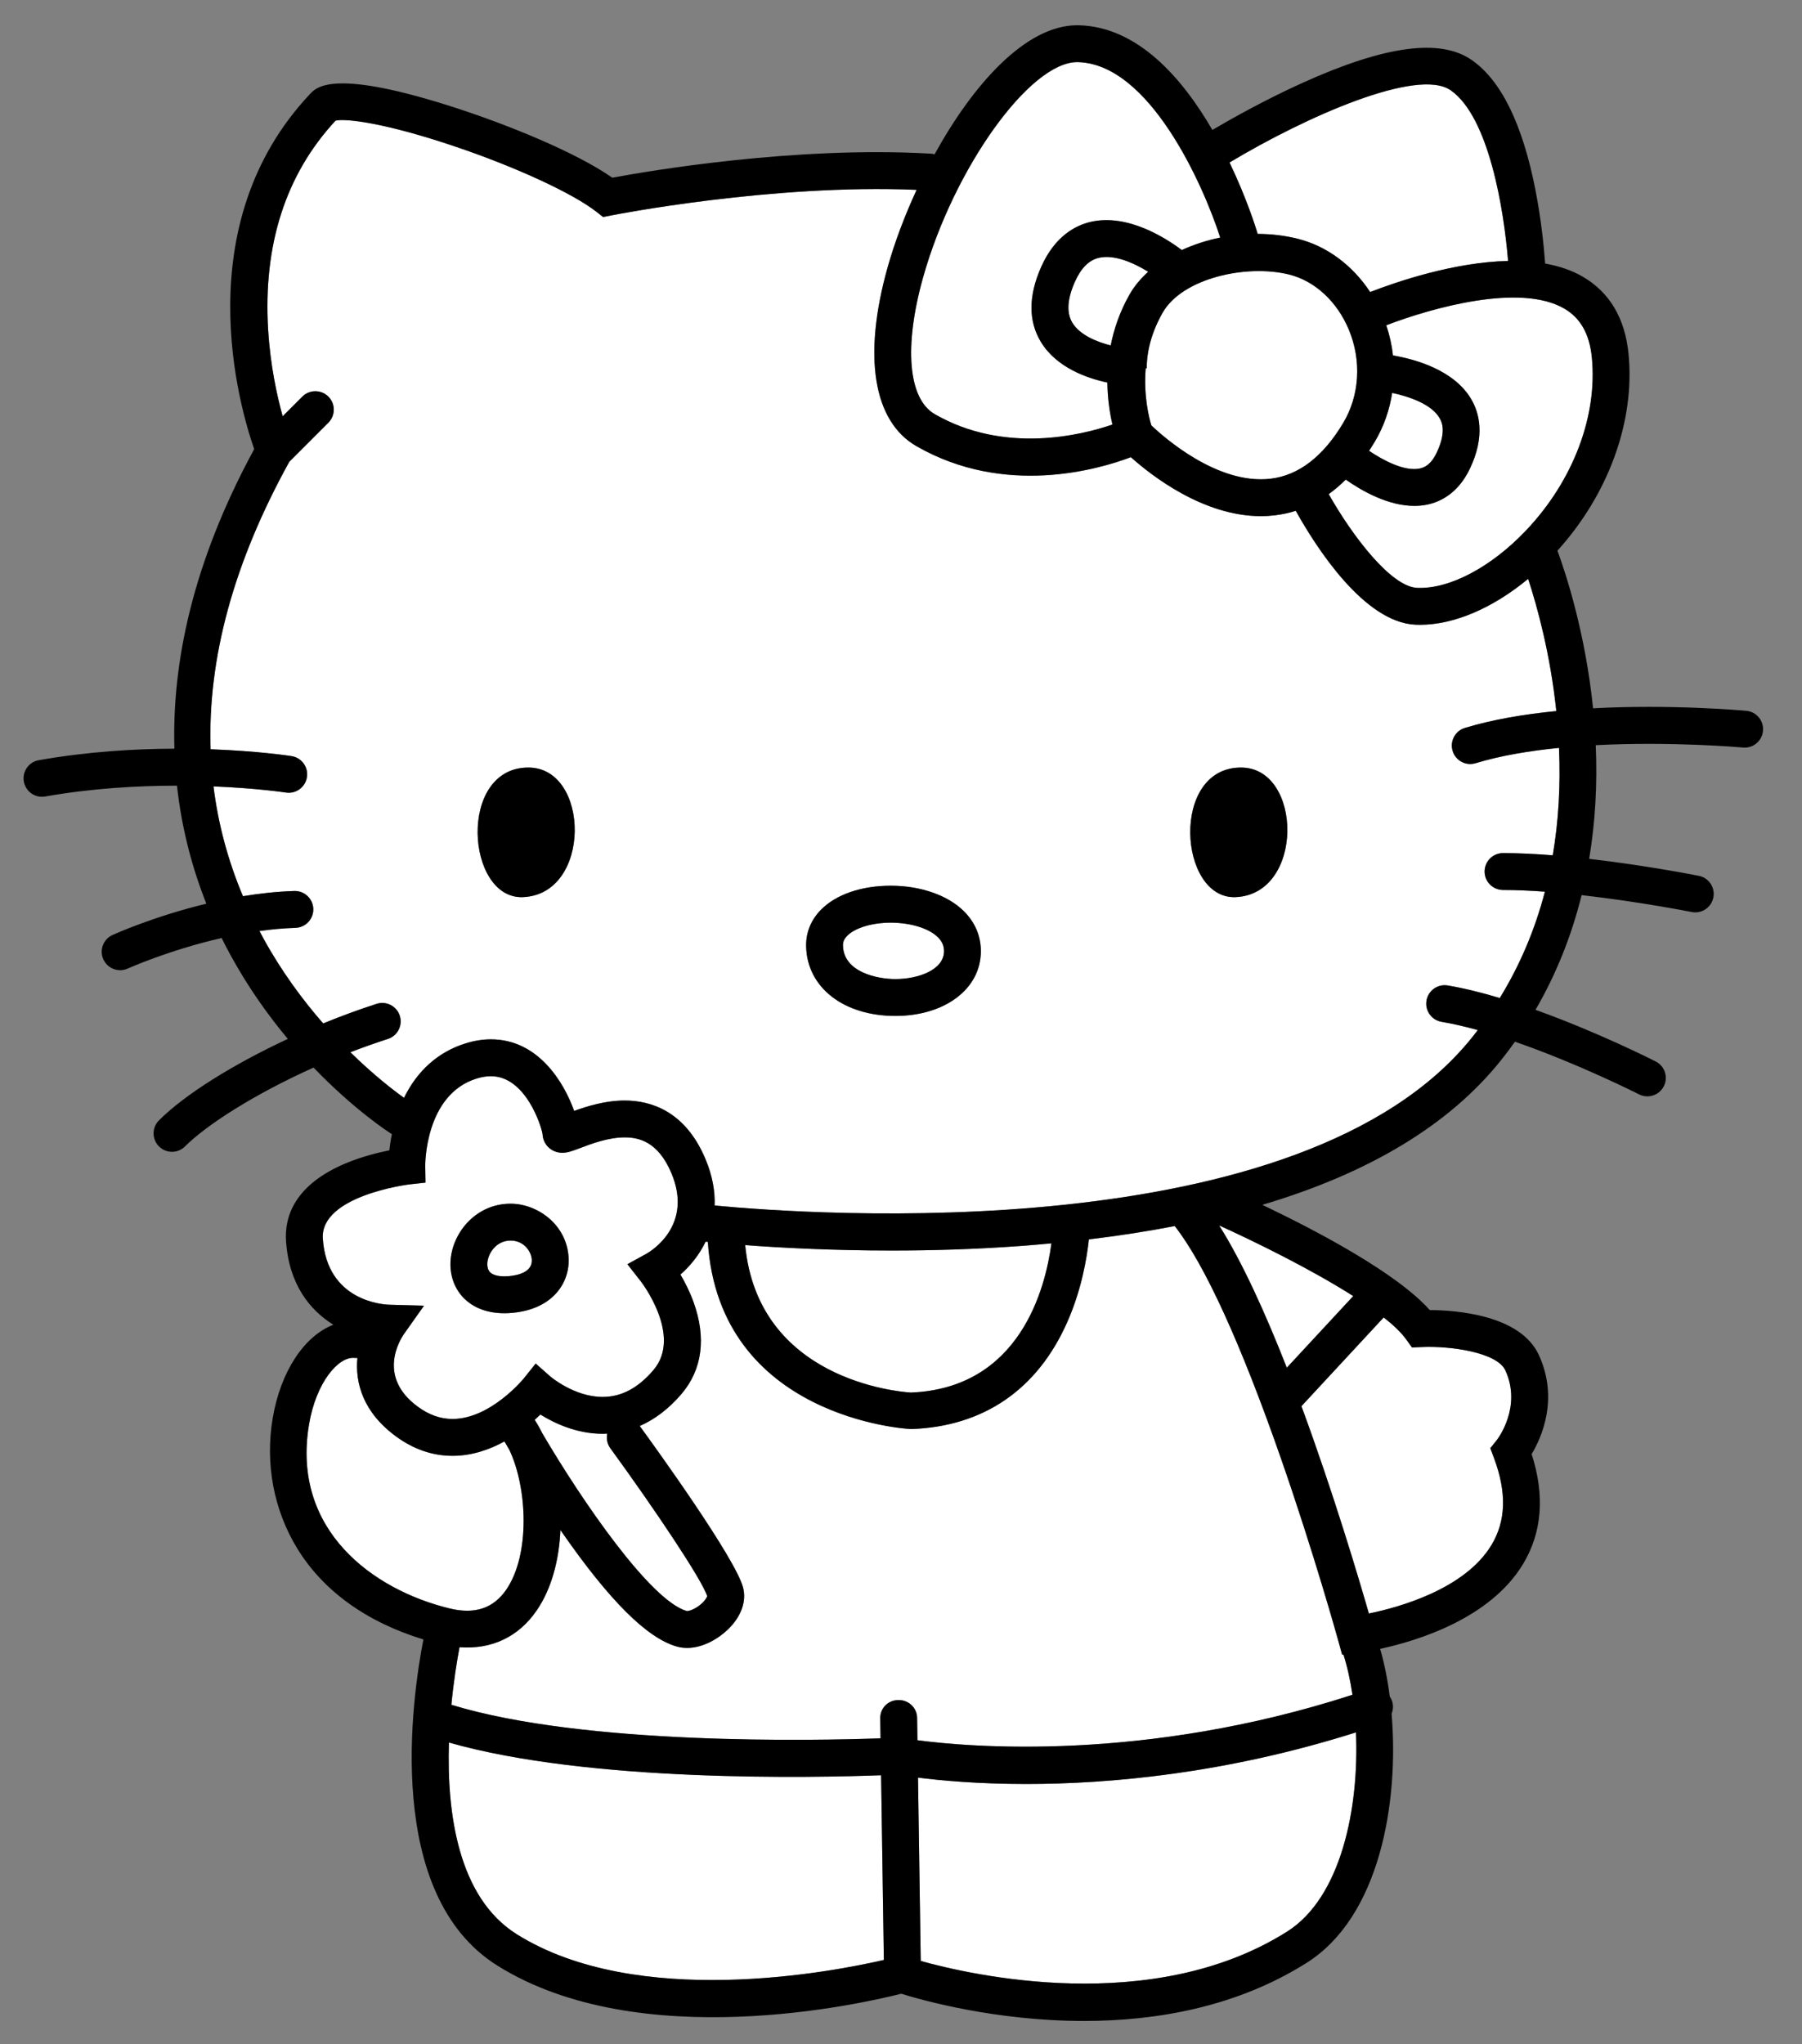 <?xml version="1.0" encoding="utf-8"?>
<!-- Generator: Adobe Illustrator 16.0.0, SVG Export Plug-In . SVG Version: 6.00 Build 0)  -->
<!DOCTYPE svg PUBLIC "-//W3C//DTD SVG 1.1//EN" "http://www.w3.org/Graphics/SVG/1.1/DTD/svg11.dtd">
<svg version="1.1" id="Layer_2" xmlns="http://www.w3.org/2000/svg" xmlns:xlink="http://www.w3.org/1999/xlink" x="0px" y="0px"
	 width="440px" height="499px" viewBox="0 0 440 499" enable-background="new 0 0 440 499" xml:space="preserve">
<rect x="0" y="0" width="440" height="499" fill="#808080" stroke="none"/>
<g>
	<path fill="#FFFFFF" d="M354.209,22.031c-8.06-5.595-35.229,6.384-53.991,17.637c4.263,8.89,6.524,16.268,6.757,17.041
		c0.038,0.129,0.071,0.259,0.098,0.388c3.326,0.012,6.652,0.399,9.859,1.206c7.071,1.778,13.343,6.478,17.623,12.984
		c6.543-2.534,20.512-7.295,33.675-7.586C367.229,51.223,363.567,28.524,354.209,22.031z"/>
	<path fill="#FFFFFF" d="M346.643,114.372c1.098-0.227,2.722-0.869,4.133-3.816c2.562-5.349,1.177-7.73,0.722-8.513
		c-1.961-3.372-7.373-5.234-11.566-6.131c-0.646,4.188-2.052,8.234-4.231,11.892c-0.461,0.774-0.935,1.517-1.414,2.242
		C337.811,112.423,342.957,115.133,346.643,114.372z"/>
	<path fill="#FFFFFF" d="M268.396,62.919c-2.485,0.553-4.431,2.484-5.948,5.905c-1.851,4.174-2.062,7.514-0.626,9.924
		c1.794,3.013,5.964,4.711,9.387,5.577c0.786-4.006,2.205-8.233,4.609-12.453c1.149-2.017,2.699-3.865,4.545-5.529
		C276.828,64.167,272.139,62.084,268.396,62.919z"/>
	<path fill="#FFFFFF" d="M222.386,339.938c26.702-1.044,32.904-25.515,34.345-36.421c-2.6,0.243-5.224,0.47-7.9,0.665
		c-10.89,0.792-21.421,1.087-31.059,1.087c-14.612,0-27.168-0.677-35.817-1.322C185.094,336.798,219.223,339.73,222.386,339.938z"/>
	<path fill="#FFFFFF" d="M334.242,393.873c7.337-1.502,23.387-5.922,29.913-16.683c3.576-5.895,3.782-12.856,0.632-21.283
		l-0.895-2.393l1.596-1.995c0.236-0.304,6.162-8.07,2.087-16.984c-2.014-4.405-13.351-6.018-20.375-5.708l-2.431,0.104l-1.423-1.976
		c-1.193-1.662-3.096-3.476-5.482-5.364l-20.09,21.671C325.575,364.412,331.783,385.316,334.242,393.873z"/>
	<path fill="#FFFFFF" d="M124.268,311.518c2.144-0.19,5.721-0.958,5.587-3.959c-0.084-1.905-1.792-4.725-5.189-4.725
		c-3.66,0-5.684,3.411-5.684,5.77c0,0.594,0.122,1.421,0.701,1.988C120.474,311.365,122.143,311.709,124.268,311.518z"/>
	<path fill="#FFFFFF" d="M346.716,152.518c-0.36,0-0.718-0.007-1.074-0.022c-12.587-0.539-24.353-19.016-29.249-27.802
		c-1.672,0.529-3.396,0.902-5.174,1.109c-1.124,0.131-2.243,0.193-3.353,0.193c-14.06,0-26.721-9.904-31.736-14.392
		c-7.968,3.011-30.836,9.689-52.376-2.704c-10.554-6.072-13.109-21.989-7.01-43.67c1.678-5.963,4.101-12.456,7.073-18.884
		c-35.213-1.51-74.124,6.15-74.523,6.23l-2.029,0.405l-1.629-1.277c-5.723-4.489-19.568-10.887-34.453-15.922
		c-17.091-5.782-26.791-6.938-29.252-6.328C69.763,42.57,64.227,59.734,65.474,80.48c0.52,8.65,2.158,16.116,3.546,21.136
		l4.798-4.798c1.758-1.757,4.606-1.757,6.364,0c1.757,1.757,1.757,4.607,0,6.364l-9.539,9.539
		c-13.558,24.529-19.963,47.992-19.219,70.183c11.495,0.415,19.156,1.576,19.769,1.671c2.455,0.383,4.134,2.683,3.752,5.138
		c-0.382,2.455-2.681,4.133-5.137,3.755c-0.14-0.021-7.085-1.068-17.68-1.499c1.137,9.169,3.535,18.109,7.197,26.803
		c4.064-0.669,8.289-1.138,12.534-1.271c2.475-0.075,4.561,1.873,4.639,4.357c0.078,2.484-1.874,4.561-4.357,4.639
		c-2.942,0.092-5.889,0.37-8.781,0.771c0.318,0.604,0.627,1.21,0.958,1.812c4.466,8.121,9.613,15.047,14.595,20.748
		c4.319-1.767,8.706-3.383,13.042-4.779c2.364-0.76,4.901,0.539,5.663,2.905c0.761,2.365-0.539,4.901-2.905,5.663
		c-3.11,1.001-6.17,2.093-9.157,3.245c5.725,5.619,10.61,9.353,13.095,11.127c3.254-6.652,8.372-11.211,15.007-13.285
		c2.108-0.659,4.199-0.993,6.213-0.993c11.542,0,17.833,10.489,20.323,17.48c3.145-1.145,7.587-2.542,12.335-2.542
		c6.261,0,14.766,2.477,19.721,14.273c1.737,4.136,2.37,7.932,2.242,11.354c23.321,2.229,143.44,10.916,184.993-41.087
		c0.46-0.575,0.909-1.156,1.354-1.739c-3.043-0.841-6.024-1.54-8.837-2.014c-2.451-0.414-4.103-2.735-3.689-5.186
		c0.414-2.451,2.739-4.099,5.186-3.689c4.052,0.684,8.367,1.764,12.707,3.065c4.907-7.984,8.583-16.648,11.019-25.959
		c-3.529-0.259-6.997-0.418-10.224-0.418c-2.485,0-4.5-2.015-4.5-4.5s2.015-4.5,4.5-4.5c3.852,0,7.98,0.205,12.139,0.534
		c1.418-8.283,1.929-17.029,1.531-26.217c-7.2,0.712-14.274,1.882-20.356,3.738c-0.438,0.133-0.88,0.197-1.315,0.197
		c-1.928,0-3.711-1.248-4.302-3.188c-0.726-2.377,0.613-4.892,2.99-5.617c6.766-2.064,14.519-3.349,22.324-4.119
		c-1.464-13.983-4.689-25.593-6.877-32.273C364.5,148.454,355.054,152.518,346.716,152.518z M127.668,218.998
		c-13.897,0.539-16-31.637,1.351-31.636C144.11,187.363,144.554,218.345,127.668,218.998z M218.622,248c-0.001,0-0.002,0-0.003,0
		c-12.608,0-21.565-6.938-21.784-16.985c-0.073-3.377,1.171-6.432,3.598-8.913c3.676-3.757,9.896-5.891,17.065-5.891
		c7.308,0,14.003,2.353,17.909,6.278c2.694,2.707,4.109,6.038,4.093,9.778C239.459,241.428,230.679,248,218.622,248z
		 M301.668,218.998c-13.896,0.539-16-31.637,1.352-31.636C318.11,187.363,318.555,218.345,301.668,218.998z"/>
	<path fill="#FFFFFF" d="M103.527,318.741l-4.861,6.868c-1.159,1.676-6.525,10.522,3.331,17.764c2.757,2.025,5.539,3.01,8.504,3.01
		c9.229,0,17.269-9.736,17.348-9.835l2.952-3.693l3.543,3.131c0.044,0.038,5.858,5.019,12.792,5.019
		c4.601-0.001,8.668-2.154,12.436-6.585c7.124-8.378-3.003-21.503-3.106-21.634l-3.274-4.179l4.65-2.555
		c1.166-0.658,11.457-6.916,6.111-19.642c-3.298-7.852-8.099-8.76-11.423-8.76c-3.997,0-8.08,1.546-10.782,2.569
		c-1.955,0.74-3.135,1.187-4.443,1.187c-2.626,0-4.716-1.979-4.825-4.534c-0.263-1.859-4.076-14.16-12.608-14.16
		c-1.103,0-2.29,0.196-3.529,0.583c-12.642,3.951-12.512,21.126-12.509,21.3l0.066,4.091l-4.067,0.454
		c-0.211,0.023-21.706,2.77-21.008,13.228c1.017,15.26,14.719,16.09,16.278,16.134L103.527,318.741z M124.667,293.834
		c6.536,0,13.815,5.095,14.18,13.326c0.266,5.998-3.892,12.443-13.782,13.322c-0.655,0.059-1.303,0.088-1.926,0.088
		c-5.066,0-8.1-1.93-9.752-3.549c-2.195-2.149-3.404-5.14-3.404-8.418C109.983,301.471,115.883,293.834,124.667,293.834z"/>
	<path fill="#FFFFFF" d="M217.499,225.232c-4.554,0-8.727,1.258-10.633,3.206c-0.735,0.751-1.054,1.429-1.033,2.382
		c0.142,6.534,8.426,8.18,12.787,8.18c0,0,0.001,0,0.002,0c5.744,0,11.858-2.319,11.879-6.769c0.006-1.349-0.461-2.408-1.471-3.423
		C226.843,226.611,222.316,225.232,217.499,225.232z"/>
	<path fill="#FFFFFF" d="M297.681,299.139c5.653,8.944,11.341,21.533,16.523,34.736l16.218-17.493
		C320.097,309.811,306.489,303.137,297.681,299.139z"/>
	<path fill="#FFFFFF" d="M346.026,143.503c7.902,0.349,18.122-5.065,26.673-14.104c11.421-12.071,17.398-27.819,15.989-42.125
		c-0.563-5.725-2.764-9.63-6.725-11.941c-10.74-6.267-32.238-0.221-43.47,4.064c0.811,2.415,1.359,4.885,1.635,7.368
		c5.479,0.941,14.952,3.568,19.135,10.729c1.941,3.325,3.453,8.964-0.371,16.949c-2.899,6.054-7.284,8.098-10.452,8.747
		c-1.021,0.209-2.054,0.304-3.085,0.304c-6.446,0-12.891-3.7-16.761-6.42c-1.334,1.329-2.72,2.515-4.158,3.548
		C330.287,130.961,339.67,143.232,346.026,143.503z"/>
	<path fill="#FFFFFF" d="M228.242,101.1c17.007,9.786,35.727,5.159,43.386,2.538c-0.602-2.564-1.187-6.119-1.236-10.25
		c-4.855-1.027-12.456-3.61-16.282-9.999c-3.037-5.07-3-11.198,0.111-18.212c3.391-7.647,8.533-10.229,12.25-11.049
		c8.843-1.95,18.021,3.854,22.1,6.914c2.905-1.339,6.073-2.375,9.379-3.043c-4.156-12.917-17.275-42.372-34.736-42.832
		c-0.066-0.002-0.135-0.003-0.201-0.003c-11.556,0-30.108,25.858-37.604,52.504C220.658,84.55,221.744,97.361,228.242,101.1z"/>
	<path fill="#FFFFFF" d="M131.956,345.308c-0.422,0.408-0.895,0.844-1.397,1.291c0.649,1.008,1.269,2.074,1.829,3.236
		c9.891,16.868,26.51,40.928,35.306,43.437c0.34,0.043,1.59-0.259,2.958-1.27c1.337-0.987,1.916-1.987,2.031-2.357
		c-1.246-3.993-12.91-21.365-23.652-36.112c-0.778-1.068-1.002-2.362-0.753-3.562c-0.378,0.019-0.758,0.033-1.139,0.033
		C140.785,350.004,135.322,347.401,131.956,345.308z"/>
	<path fill="#FFFFFF" d="M279.75,89.9c-0.541,6.598,0.75,11.965,1.381,13.954c3.082,2.915,16.204,14.535,29.135,13.007
		c6.867-0.81,12.813-5.407,17.734-13.665c3.973-6.667,4.462-15.146,1.334-22.68c-2.85-6.865-8.309-11.906-14.59-13.486
		c-10.435-2.626-26.049,0.864-30.854,9.297C281.242,80.976,280,85.675,280,89.877c0,0.003,0,0.007,0,0.011
		C280,89.893,279.75,89.896,279.75,89.9z"/>
	<path fill="#FFFFFF" d="M96.669,350.627c-8.014-5.889-9.982-13.019-9.401-19.154c-0.229,0.015-0.458,0.027-0.694,0.006
		c-3.989-0.39-9.399,6.045-11.114,16.214c-4.374,25.93,15.729,40.412,34.273,44.935c6.206,1.517,10.756,0.005,13.909-4.613
		c5.835-8.546,5.146-24.732,0.742-34.065c-0.493-0.836-0.896-1.53-1.212-2.078c-3.645,2.001-7.956,3.513-12.671,3.513
		C105.619,355.383,100.965,353.783,96.669,350.627z"/>
	<path fill="#FFFFFF" d="M222.49,348.85l-0.188-0.014l-0.188-0.01c-0.479-0.022-46.473-2.599-49.275-45.664
		c-0.186-0.019-0.371-0.037-0.542-0.055c-1.6,3.331-3.869,6.029-6.15,8.021c1.062,1.805,2.259,4.129,3.207,6.753
		c3.141,8.69,2.129,16.425-2.924,22.368c-3.06,3.598-6.515,6.238-10.237,7.858c0.036,0.045,0.079,0.079,0.113,0.126
		c3.869,5.311,23.261,32.163,25.13,39.291c0.879,3.352-0.436,7.056-3.608,10.162c-2.347,2.298-6.148,4.59-10.051,4.59
		c-0.85,0-1.705-0.109-2.55-0.35c-7.258-2.069-16.439-11.221-28.069-27.976c-0.106-0.153-0.212-0.306-0.318-0.459
		c-0.31,7.207-2.107,14.242-5.763,19.597c-4.441,6.504-11.039,9.604-18.872,9.012c-0.611,3.238-1.427,8.2-1.991,14.06
		c32.567,9.955,89.039,8.746,104.795,8.183l-0.073-4.901c-0.037-2.485,1.948-4.441,4.432-4.441c0.023,0,0.046,0,0.068,0
		c2.454,0,4.462,1.887,4.498,4.348l0.081,5.462c12.545,1.659,55.289,5.414,106.22-11.094c-0.535-3.623-1.28-6.955-2.205-9.823
		l-0.315,0.038l-1.033-3.732c-0.058-0.208-5.848-21.063-13.91-44.192c-9.78-28.054-18.697-47.539-25.93-56.711
		c-6.653,1.287-13.64,2.372-20.96,3.25c-0.485,4.535-1.784,12.266-5.261,20.145C253.331,339.209,240.146,348.241,222.49,348.85z"/>
	<path fill="#FFFFFF" d="M109.617,425.367c-0.542,17.21,2.213,37.818,16.587,46.816c29.404,18.407,76.945,9.184,89.61,6.258
		l-0.673-45.087C198.958,433.962,143.998,435.169,109.617,425.367z"/>
	<path fill="#FFFFFF" d="M224.15,433.933l0.667,44.756c12.129,3.395,56.494,13.636,89.45-7.163
		c13.214-8.34,17.615-30.171,16.824-48.633c-31.887,10.088-60.241,12.596-80.516,12.596
		C238.683,435.488,229.568,434.628,224.15,433.933z"/>
	<g>
		<path d="M123.139,320.57c0.623,0,1.271-0.029,1.926-0.088c9.89-0.879,14.048-7.324,13.782-13.322
			c-0.365-8.231-7.645-13.326-14.18-13.326c-8.783,0-14.684,7.637-14.684,14.77c0,3.278,1.209,6.269,3.404,8.418
			C115.039,318.641,118.073,320.57,123.139,320.57z M124.667,302.834c3.397,0,5.104,2.819,5.189,4.725
			c0.133,3.001-3.443,3.769-5.587,3.959c-2.125,0.191-3.794-0.152-4.584-0.926c-0.58-0.567-0.701-1.395-0.701-1.988
			C118.983,306.245,121.007,302.834,124.667,302.834z"/>
		<path d="M217.499,216.212c-7.169,0-13.389,2.134-17.065,5.891c-2.427,2.48-3.671,5.536-3.598,8.913
			c0.218,10.047,9.176,16.985,21.784,16.985c0.001,0,0.002,0,0.003,0c12.057,0,20.837-6.572,20.879-15.732
			c0.017-3.74-1.398-7.071-4.093-9.778C231.502,218.565,224.807,216.212,217.499,216.212z M218.622,239c-0.001,0-0.002,0-0.002,0
			c-4.361,0-12.645-1.646-12.787-8.18c-0.021-0.953,0.298-1.631,1.033-2.382c1.906-1.947,6.079-3.206,10.633-3.206
			c4.817,0,9.344,1.379,11.531,3.576c1.01,1.015,1.477,2.074,1.471,3.423C230.48,236.681,224.366,239,218.622,239z"/>
		<path d="M129.02,187.362c-17.351-0.001-15.249,32.175-1.351,31.636C144.554,218.345,144.11,187.363,129.02,187.362z"/>
		<path d="M303.02,187.362c-17.352-0.001-15.248,32.175-1.352,31.636C318.555,218.345,318.11,187.363,303.02,187.362z"/>
		<path d="M426.412,173.519c-1.108-0.102-18.324-1.636-37.426-0.617c-1.888-18.376-6.574-32.704-8.699-38.482
			c12.489-13.79,18.973-31.624,17.358-48.027c-0.855-8.685-4.608-15.023-11.155-18.839c-2.757-1.606-5.883-2.627-9.205-3.219
			c-0.289-3.966-0.947-10.719-2.397-18.095c-3.146-15.995-8.378-26.628-15.548-31.604c-7.672-5.324-21.155-3.508-41.218,5.552
			c-9.145,4.129-17.392,8.762-22.095,11.53c-7.276-12.544-18.153-25.17-32.578-25.549c-0.144-0.004-0.286-0.005-0.431-0.005
			c-12.611,0-25.457,14.506-34.817,31.502c-0.302-0.083-0.615-0.14-0.94-0.159c-32.994-1.913-68.964,4.235-77.762,5.868
			c-8.985-6.272-25.569-12.903-37.624-16.848c-30.232-9.892-34.531-5.332-36.15-3.615c-30.272,32.115-17.203,76.58-13.659,86.718
			c-15.136,27.847-20.089,52.355-19.483,73.127c-9.776,0.035-21.253,0.722-33.114,2.81c-2.448,0.431-4.083,2.765-3.652,5.212
			c0.385,2.184,2.284,3.721,4.427,3.721c0.259,0,0.521-0.022,0.785-0.069c11.462-2.017,22.672-2.643,32.182-2.643
			c1.183,10.764,3.827,20.387,7.173,28.808c-12.749,3.083-22.312,7.368-22.909,7.638c-2.264,1.025-3.267,3.692-2.241,5.956
			c0.752,1.661,2.389,2.644,4.102,2.644c0.621,0,1.252-0.129,1.854-0.402c0.143-0.064,10.094-4.523,22.925-7.455
			c0.757,1.53,1.53,3.012,2.316,4.441c4.271,7.765,9.087,14.492,13.845,20.185c-13.319,6.209-25.112,13.536-31.459,19.882
			c-1.757,1.757-1.757,4.606,0,6.363c0.879,0.879,2.03,1.318,3.182,1.318s2.303-0.439,3.182-1.318
			c5.27-5.271,16.963-12.769,31.381-19.239c10.01,10.397,18.452,15.827,19.029,16.192c0.031,0.02,0.064,0.032,0.095,0.051
			c-0.298,1.463-0.494,2.808-0.62,3.956c-2.7,0.534-6.514,1.474-10.318,3.032c-13.018,5.334-15.292,13.345-14.906,19.126
			c0.701,10.507,5.775,16.822,11.545,20.415c-7.057,2.73-12.867,11.332-14.804,22.813c-1.874,11.109,0.248,22.391,5.973,31.766
			c6.347,10.393,16.958,18.018,30.824,22.241c-2.849,14.656-9.643,62.277,18.047,79.61c34.771,21.764,89.222,9.269,98.636,6.873
			c5.018,1.566,22.971,6.651,44.625,6.65c17.338-0.001,37.051-3.262,54.381-14.199c17.764-11.211,22.564-38.968,20.722-60.798
			c0.391-0.968,0.466-2.067,0.102-3.132c-0.133-0.389-0.328-0.733-0.548-1.058c-0.544-4.252-1.344-8.191-2.35-11.646
			c9.008-1.941,26.758-7.327,34.839-20.618c4.704-7.737,5.425-16.784,2.152-26.92c2.46-4.105,6.65-13.502,1.773-24.172
			c-4.518-9.882-20.409-10.963-26.645-10.996c-8.153-9.146-27.941-19.511-40.882-25.683c26.199-7.786,45.717-19.581,58.282-35.306
			c1.179-1.475,2.31-2.981,3.4-4.515c15.532,5.38,30.09,12.744,30.292,12.848c0.654,0.332,1.351,0.49,2.037,0.49
			c1.64,0,3.22-0.899,4.015-2.461c1.127-2.215,0.245-4.924-1.97-6.05c-0.815-0.415-14.211-7.192-29.361-12.611
			c5.009-8.61,8.776-17.986,11.262-27.997c14.015,1.578,26.689,4.08,26.874,4.117c0.297,0.059,0.592,0.087,0.884,0.087
			c2.103,0,3.982-1.481,4.408-3.623c0.485-2.437-1.097-4.806-3.534-5.292c-0.757-0.15-12.927-2.553-26.791-4.147
			c1.485-8.846,2.026-18.125,1.609-27.752c18.626-0.96,35.685,0.555,35.947,0.579c2.47,0.233,4.665-1.595,4.892-4.069
			C430.708,175.937,428.887,173.747,426.412,173.519z M388.688,87.274c1.409,14.307-4.568,30.054-15.989,42.125
			c-8.551,9.038-18.771,14.452-26.673,14.104c-6.356-0.271-15.739-12.542-21.59-22.88c1.438-1.033,2.824-2.219,4.158-3.548
			c3.87,2.72,10.314,6.42,16.761,6.42c1.031,0,2.064-0.095,3.085-0.304c3.168-0.649,7.553-2.693,10.452-8.747
			c3.824-7.985,2.312-13.624,0.371-16.949c-4.183-7.162-13.655-9.788-19.135-10.729c-0.275-2.483-0.824-4.954-1.635-7.368
			c11.231-4.285,32.729-10.331,43.47-4.064C385.925,77.644,388.125,81.55,388.688,87.274z M275.817,71.872
			c-2.404,4.22-3.823,8.447-4.609,12.453c-3.423-0.865-7.593-2.563-9.387-5.577c-1.436-2.411-1.225-5.75,0.626-9.924
			c1.518-3.421,3.463-5.353,5.948-5.905c3.743-0.835,8.433,1.249,11.967,3.424C278.517,68.007,276.967,69.855,275.817,71.872z
			 M279.75,89.9c0-0.004,0.25-0.008,0.25-0.012c0-0.003,0-0.007,0-0.011c0-4.203,1.238-8.901,3.887-13.549
			c4.805-8.433,20.539-11.923,30.974-9.297c6.281,1.58,11.671,6.621,14.521,13.486c3.128,7.534,2.592,16.013-1.381,22.68
			c-4.921,8.257-10.914,12.855-17.781,13.665c-12.931,1.528-25.998-10.092-29.08-13.007C280.508,101.865,279.209,96.499,279.75,89.9
			z M351.497,102.043c0.455,0.783,1.841,3.164-0.722,8.513c-1.411,2.947-3.035,3.589-4.133,3.816
			c-3.686,0.761-8.832-1.949-12.357-4.327c0.479-0.725,0.953-1.468,1.414-2.242c2.18-3.657,3.586-7.704,4.231-11.892
			C344.124,96.809,349.536,98.671,351.497,102.043z M354.209,22.031c9.358,6.493,13.02,29.192,14.021,41.669
			c-13.163,0.291-27.132,5.053-33.675,7.586c-4.28-6.506-10.552-11.206-17.623-12.984c-3.207-0.807-6.533-1.194-9.859-1.206
			c-0.026-0.129-0.06-0.259-0.098-0.388c-0.232-0.772-2.494-8.15-6.757-17.041C318.98,28.415,346.149,16.436,354.209,22.031z
			 M263.012,15.163c0.066,0,0.135,0.001,0.201,0.003c17.461,0.459,30.58,29.915,34.736,42.832c-3.306,0.669-6.474,1.704-9.379,3.043
			c-4.078-3.061-13.257-8.864-22.1-6.914c-3.717,0.82-8.859,3.402-12.25,11.049c-3.111,7.015-3.148,13.142-0.111,18.212
			c3.826,6.389,11.427,8.972,16.282,9.999c0.05,4.131,0.635,7.686,1.236,10.25c-7.659,2.622-26.379,7.249-43.386-2.538
			c-6.498-3.739-7.584-16.549-2.835-33.432C232.903,41.021,251.456,15.163,263.012,15.163z M78.824,302.367
			c-0.698-10.458,20.797-13.204,21.008-13.228l4.067-0.454l-0.066-4.091c-0.003-0.174-0.133-17.349,12.509-21.3
			c1.239-0.387,2.426-0.583,3.529-0.583c8.533,0,12.345,12.301,12.608,14.16c0.109,2.556,2.199,4.534,4.825,4.534
			c1.309,0,2.488-0.446,4.443-1.187c2.702-1.023,6.785-2.569,10.782-2.569c3.324,0,8.125,0.908,11.423,8.76
			c5.346,12.726-4.945,18.983-6.111,19.642l-4.65,2.555l3.274,4.179c0.103,0.131,10.23,13.256,3.106,21.634
			c-3.768,4.431-7.835,6.584-12.436,6.585c-6.934,0-12.748-4.98-12.792-5.019l-3.543-3.131l-2.952,3.693
			c-0.079,0.099-8.119,9.835-17.348,9.835c-2.965,0-5.747-0.984-8.504-3.01c-9.856-7.241-4.49-16.088-3.331-17.764l4.861-6.868
			l-8.425-0.24C93.543,318.457,79.841,317.627,78.824,302.367z M149.03,353.532c10.742,14.747,22.406,32.119,23.652,36.112
			c-0.115,0.37-0.694,1.37-2.031,2.357c-1.368,1.011-2.618,1.312-2.958,1.27c-8.796-2.509-25.415-26.568-35.306-43.437
			c-0.56-1.162-1.179-2.229-1.829-3.236c0.502-0.447,0.975-0.883,1.397-1.291c3.367,2.094,8.829,4.696,15.182,4.696
			c0.381,0,0.761-0.015,1.139-0.033C148.027,351.17,148.251,352.464,149.03,353.532z M75.46,347.692
			c1.715-10.169,7.125-16.604,11.114-16.214c0.235,0.021,0.465,0.009,0.694-0.006c-0.581,6.136,1.387,13.266,9.401,19.154
			c4.296,3.156,8.95,4.756,13.833,4.756c4.715,0,9.026-1.512,12.671-3.513c0.316,0.548,0.72,1.242,1.212,2.078
			c4.403,9.333,5.093,25.52-0.742,34.065c-3.153,4.618-7.704,6.13-13.909,4.613C91.189,388.104,71.086,373.622,75.46,347.692z
			 M126.204,472.184c-14.374-8.998-17.129-29.606-16.587-46.816c34.38,9.802,89.341,8.595,105.524,7.987l0.673,45.087
			C203.149,481.367,155.608,490.591,126.204,472.184z M314.268,471.525c-32.956,20.799-77.321,10.558-89.45,7.163l-0.667-44.756
			c5.418,0.695,14.532,1.556,26.426,1.556c20.274,0,48.629-2.508,80.516-12.596C331.883,441.354,327.481,463.186,314.268,471.525z
			 M344.77,328.932l2.431-0.104c7.024-0.31,18.361,1.303,20.375,5.708c4.075,8.914-1.851,16.681-2.087,16.984l-1.596,1.995
			l0.895,2.393c3.15,8.427,2.944,15.389-0.632,21.283c-6.526,10.761-22.576,15.181-29.913,16.683
			c-2.459-8.557-8.667-29.461-16.468-50.61l20.09-21.671c2.387,1.889,4.289,3.702,5.482,5.364L344.77,328.932z M330.422,316.382
			l-16.218,17.493c-5.183-13.203-10.87-25.792-16.523-34.736C306.489,303.137,320.097,309.811,330.422,316.382z M312.77,356.006
			c8.062,23.129,13.853,43.984,13.91,44.192l1.033,3.732l0.315-0.038c0.925,2.868,1.67,6.2,2.205,9.823
			c-50.931,16.508-93.675,12.753-106.22,11.094l-0.081-5.462c-0.036-2.461-2.044-4.348-4.498-4.348c-0.022,0-0.045,0-0.068,0
			c-2.484,0-4.469,1.956-4.432,4.441l0.073,4.901c-15.756,0.563-72.229,1.772-104.795-8.183c0.564-5.859,1.38-10.821,1.991-14.06
			c7.833,0.592,14.431-2.508,18.872-9.012c3.656-5.354,5.453-12.39,5.763-19.597c0.105,0.153,0.211,0.306,0.318,0.459
			c11.63,16.755,20.812,25.906,28.069,27.976c0.846,0.24,1.7,0.35,2.55,0.35c3.902,0,7.704-2.292,10.051-4.59
			c3.172-3.106,4.487-6.811,3.608-10.162c-1.869-7.128-21.262-33.98-25.13-39.291c-0.034-0.047-0.077-0.081-0.113-0.126
			c3.722-1.62,7.177-4.261,10.237-7.858c5.053-5.943,6.064-13.678,2.924-22.368c-0.948-2.624-2.145-4.948-3.207-6.753
			c2.281-1.991,4.55-4.689,6.15-8.021c0.171,0.018,0.357,0.036,0.542,0.055c2.802,43.065,48.797,45.642,49.275,45.664l0.188,0.01
			l0.188,0.014c17.656-0.608,30.841-9.641,38.129-26.16c3.477-7.879,4.775-15.609,5.261-20.145c7.32-0.878,14.307-1.963,20.96-3.25
			C294.072,308.467,302.989,327.952,312.77,356.006z M181.954,303.946c8.649,0.646,21.205,1.322,35.817,1.322
			c9.638,0,20.169-0.295,31.059-1.087c2.677-0.195,5.301-0.422,7.9-0.665c-1.44,10.906-7.643,35.377-34.345,36.421
			C219.223,339.73,185.094,336.798,181.954,303.946z M379.139,208.784c-4.158-0.329-8.287-0.534-12.139-0.534
			c-2.485,0-4.5,2.015-4.5,4.5s2.015,4.5,4.5,4.5c3.227,0,6.694,0.159,10.224,0.418c-2.436,9.311-6.111,17.975-11.019,25.959
			c-4.34-1.302-8.655-2.382-12.707-3.065c-2.446-0.41-4.771,1.238-5.186,3.689c-0.413,2.451,1.238,4.772,3.689,5.186
			c2.812,0.474,5.794,1.173,8.837,2.014c-0.444,0.583-0.894,1.164-1.354,1.739c-41.553,52.003-161.672,43.315-184.993,41.087
			c0.128-3.422-0.504-7.218-2.242-11.354c-4.956-11.797-13.46-14.273-19.721-14.273c-4.748,0-9.19,1.397-12.335,2.542
			c-2.491-6.991-8.781-17.48-20.323-17.48c-2.014,0-4.105,0.334-6.213,0.993c-6.635,2.074-11.753,6.632-15.007,13.285
			c-2.485-1.774-7.37-5.508-13.095-11.127c2.987-1.152,6.047-2.244,9.157-3.245c2.366-0.762,3.666-3.297,2.905-5.663
			c-0.762-2.366-3.299-3.665-5.663-2.905c-4.335,1.396-8.722,3.012-13.042,4.779c-4.982-5.7-10.129-12.627-14.595-20.748
			c-0.331-0.602-0.64-1.208-0.958-1.812c2.892-0.401,5.839-0.679,8.781-0.771c2.484-0.078,4.435-2.155,4.357-4.639
			c-0.078-2.484-2.164-4.433-4.639-4.357c-4.245,0.133-8.47,0.602-12.534,1.271c-3.663-8.694-6.06-17.634-7.197-26.803
			c10.595,0.43,17.541,1.477,17.68,1.499c2.457,0.378,4.755-1.301,5.137-3.755c0.382-2.455-1.298-4.755-3.752-5.138
			c-0.613-0.095-8.273-1.257-19.769-1.671c-0.744-22.191,5.661-45.654,19.219-70.183l9.539-9.539c1.757-1.757,1.757-4.607,0-6.364
			c-1.758-1.757-4.606-1.757-6.364,0l-4.798,4.798c-1.389-5.02-3.027-12.485-3.546-21.136c-1.247-20.746,4.29-37.91,16.457-51.025
			c2.462-0.61,12.161,0.546,29.252,6.328c14.885,5.035,28.73,11.434,34.453,15.922l1.629,1.277l2.029-0.405
			c0.399-0.08,39.311-7.741,74.523-6.23c-2.973,6.428-5.396,12.921-7.073,18.884c-6.099,21.681-3.544,37.598,7.01,43.67
			c21.54,12.393,44.408,5.715,52.376,2.704c5.016,4.488,17.677,14.393,31.736,14.392c1.109,0,2.229-0.062,3.353-0.193
			c1.777-0.207,3.502-0.581,5.174-1.109c4.896,8.786,16.662,27.263,29.249,27.802c0.356,0.015,0.714,0.022,1.074,0.022
			c8.338,0,17.784-4.064,26.418-11.214c2.188,6.681,5.413,18.29,6.877,32.273c-7.806,0.77-15.559,2.055-22.324,4.119
			c-2.377,0.725-3.716,3.24-2.99,5.617c0.591,1.94,2.374,3.188,4.302,3.188c0.436,0,0.878-0.063,1.315-0.197
			c6.082-1.855,13.156-3.026,20.356-3.738C381.067,191.754,380.557,200.501,379.139,208.784z"/>
	</g>
</g>
</svg>
